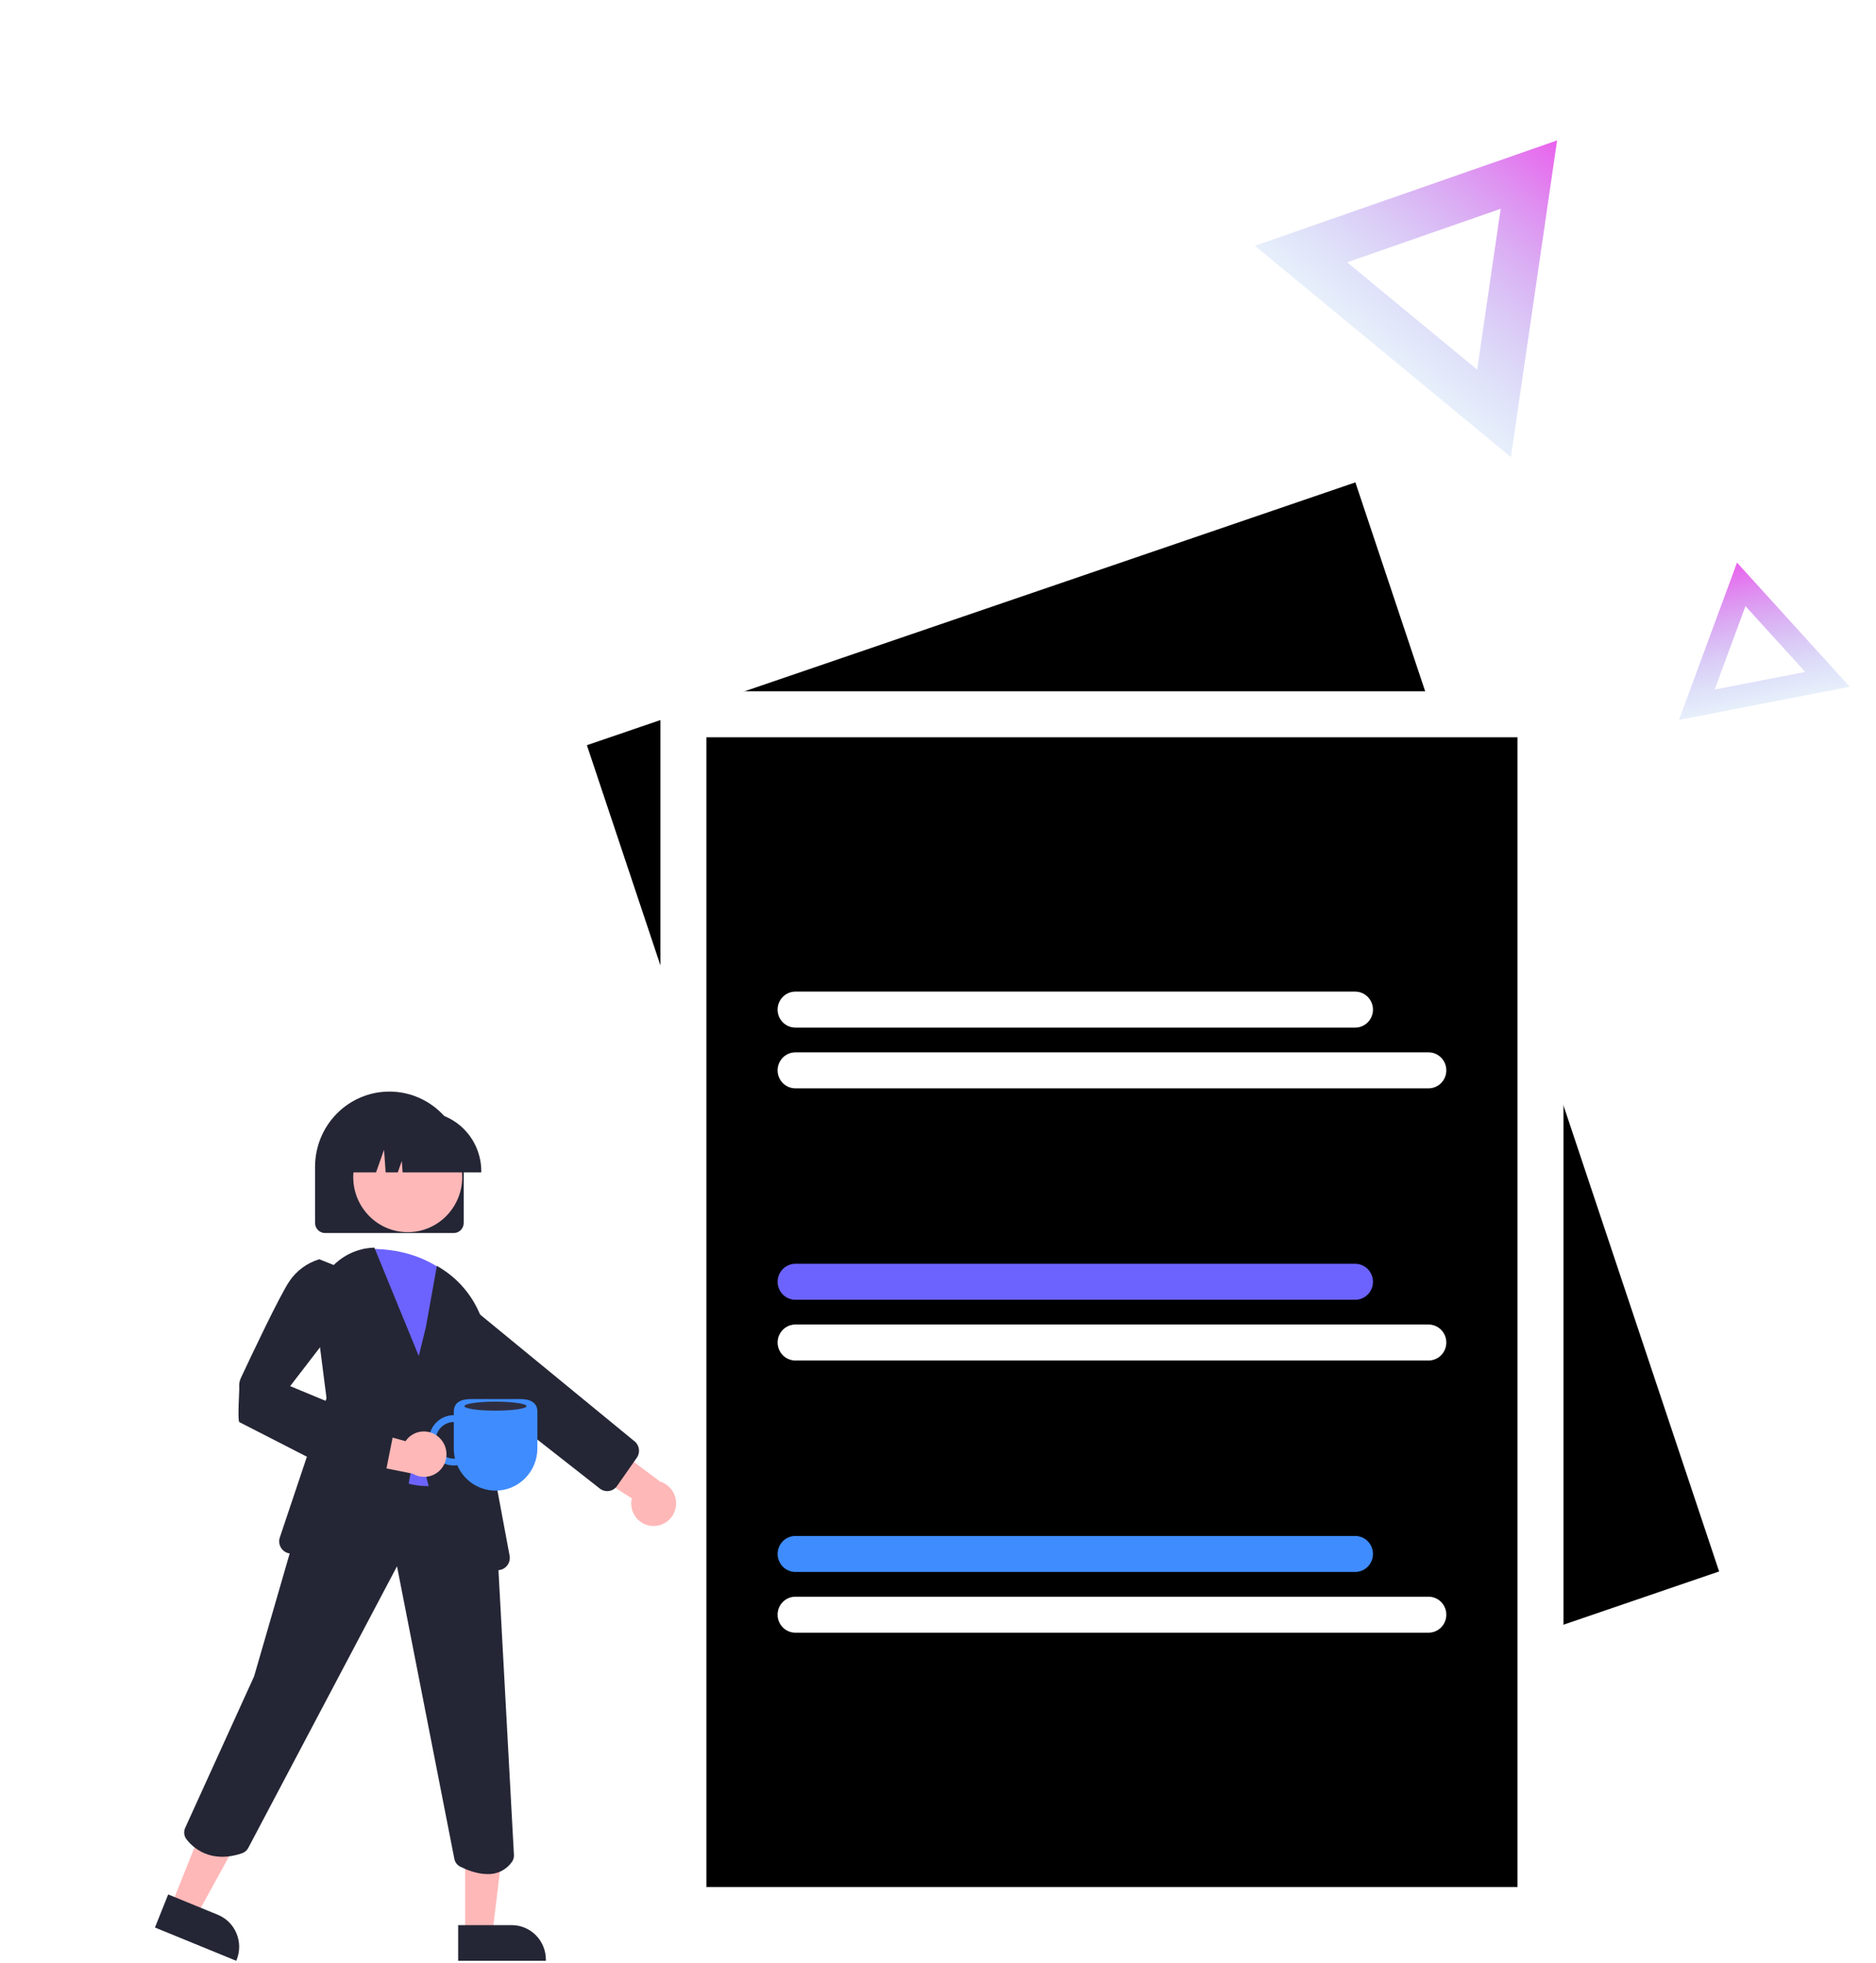 <svg width="408" height="427" viewBox="0 0 408 427" fill="none" xmlns="http://www.w3.org/2000/svg">
<g clip-path="url(#clip0_311_111)">
<path d="M379.173 345.253L204.552 404.979C204.551 404.98 204.549 404.98 204.548 404.981C204.302 405.063 204.035 405.045 203.799 404.927C203.559 404.807 203.359 404.586 203.261 404.297C203.261 404.296 203.26 404.295 203.26 404.294L121.686 160.031C121.685 160.031 121.685 160.03 121.685 160.03C121.588 159.737 121.611 159.418 121.744 159.146L117.252 156.949L121.744 159.146C121.876 158.876 122.098 158.688 122.345 158.602C122.346 158.602 122.347 158.602 122.348 158.601L296.968 98.876C296.969 98.876 296.969 98.875 296.97 98.875C297.216 98.792 297.485 98.809 297.722 98.928C297.961 99.048 298.161 99.268 298.259 99.556C298.259 99.558 298.26 99.559 298.26 99.561L379.835 343.823C379.835 343.825 379.836 343.826 379.836 343.828C379.932 344.119 379.909 344.438 379.777 344.709C379.645 344.979 379.422 345.167 379.174 345.253C379.174 345.253 379.173 345.253 379.173 345.253Z" fill="black" stroke="white" stroke-width="10"/>
<path d="M333.995 415.407H149.671C149.416 415.407 149.158 415.305 148.959 415.103C148.758 414.9 148.635 414.612 148.634 414.299V156.459C148.635 156.147 148.758 155.859 148.959 155.655C149.158 155.454 149.415 155.352 149.67 155.351H333.997C334.252 155.352 334.509 155.454 334.708 155.655C334.909 155.859 335.033 156.148 335.033 156.461V414.297C335.033 414.611 334.909 414.899 334.708 415.103C334.508 415.305 334.251 415.407 333.995 415.407Z" fill="black" stroke="white" stroke-width="10"/>
<path d="M294.731 223.494H172.982C171.957 223.494 170.973 223.082 170.248 222.348C169.523 221.614 169.115 220.619 169.115 219.581C169.115 218.543 169.523 217.547 170.248 216.813C170.973 216.079 171.957 215.667 172.982 215.667H294.731C295.757 215.667 296.741 216.079 297.466 216.813C298.191 217.547 298.599 218.543 298.599 219.581C298.599 220.619 298.191 221.614 297.466 222.348C296.741 223.082 295.757 223.494 294.731 223.494Z" fill="white"/>
<path d="M310.684 236.703H172.982C172.475 236.703 171.972 236.602 171.503 236.405C171.033 236.208 170.607 235.92 170.248 235.557C169.889 235.193 169.604 234.762 169.41 234.287C169.215 233.812 169.115 233.303 169.115 232.789C169.115 232.275 169.215 231.766 169.41 231.291C169.604 230.817 169.889 230.385 170.248 230.022C170.607 229.658 171.033 229.37 171.503 229.173C171.972 228.977 172.475 228.875 172.982 228.875H310.684C311.709 228.875 312.693 229.288 313.418 230.022C314.144 230.756 314.551 231.751 314.551 232.789C314.551 233.827 314.144 234.823 313.418 235.557C312.693 236.291 311.709 236.703 310.684 236.703Z" fill="white"/>
<path d="M294.731 282.688H172.983C171.958 282.687 170.975 282.274 170.251 281.541C169.526 280.807 169.12 279.812 169.12 278.775C169.12 277.738 169.526 276.743 170.251 276.009C170.975 275.275 171.958 274.862 172.983 274.861H294.731C295.757 274.861 296.741 275.273 297.466 276.007C298.191 276.741 298.599 277.737 298.599 278.775C298.599 279.813 298.191 280.808 297.466 281.542C296.741 282.276 295.757 282.688 294.731 282.688Z" fill="#6C63FF"/>
<path d="M310.684 295.897H172.983C171.958 295.896 170.975 295.483 170.251 294.749C169.526 294.016 169.12 293.021 169.12 291.984C169.12 290.946 169.526 289.951 170.251 289.218C170.975 288.484 171.958 288.071 172.983 288.07H310.684C311.71 288.07 312.693 288.482 313.418 289.216C314.144 289.95 314.551 290.946 314.551 291.984C314.551 293.021 314.144 294.017 313.418 294.751C312.693 295.485 311.71 295.897 310.684 295.897Z" fill="white"/>
<path d="M294.731 341.883H172.983C171.958 341.882 170.975 341.469 170.251 340.735C169.526 340.001 169.12 339.006 169.12 337.969C169.12 336.932 169.526 335.937 170.251 335.203C170.975 334.469 171.958 334.057 172.983 334.055H294.731C295.757 334.055 296.741 334.468 297.466 335.202C298.191 335.936 298.599 336.931 298.599 337.969C298.599 339.007 298.191 340.003 297.466 340.736C296.741 341.47 295.757 341.883 294.731 341.883Z" fill="#3F8CFF"/>
<path d="M310.684 355.091H172.982C171.957 355.091 170.973 354.679 170.248 353.945C169.523 353.211 169.115 352.216 169.115 351.178C169.115 350.14 169.523 349.144 170.248 348.41C170.973 347.676 171.957 347.264 172.982 347.264H310.684C311.709 347.264 312.693 347.676 313.418 348.41C314.144 349.144 314.551 350.14 314.551 351.178C314.551 352.216 314.144 353.211 313.418 353.945C312.693 354.679 311.709 355.091 310.684 355.091Z" fill="white"/>
<path d="M98.678 268.172H70.69C70.114 268.171 69.562 267.939 69.155 267.527C68.748 267.115 68.519 266.557 68.519 265.974V253.765C68.519 249.427 70.222 245.265 73.253 242.197C76.285 239.129 80.397 237.406 84.684 237.406C88.971 237.406 93.083 239.129 96.115 242.197C99.146 245.265 100.85 249.427 100.85 253.765V265.974C100.849 266.557 100.62 267.115 100.213 267.527C99.806 267.939 99.254 268.171 98.678 268.172Z" fill="#242635"/>
<path d="M141.876 331.887C141.167 331.85 140.476 331.656 139.849 331.318C139.223 330.981 138.678 330.509 138.251 329.935C137.825 329.362 137.528 328.7 137.381 327.998C137.234 327.296 137.242 326.569 137.403 325.87L122.817 316.56L130.981 312.82L143.58 322.234C144.722 322.585 145.698 323.349 146.322 324.38C146.946 325.41 147.174 326.637 146.964 327.827C146.754 329.016 146.12 330.087 145.182 330.835C144.245 331.584 143.068 331.958 141.876 331.887Z" fill="#FFB8B8"/>
<path d="M131.811 324.292C131.315 324.245 130.843 324.056 130.45 323.746L90.326 292.271L85.153 282.959C84.652 282.064 84.428 281.037 84.507 280.011C84.587 278.986 84.968 278.007 85.601 277.202C86.039 276.642 86.586 276.18 87.209 275.844C87.832 275.508 88.517 275.306 89.22 275.251C89.924 275.196 90.631 275.288 91.298 275.522C91.964 275.756 92.576 276.128 93.094 276.612L137.817 313.321C138.106 313.519 138.354 313.773 138.545 314.069C138.735 314.365 138.866 314.697 138.928 315.045C138.991 315.392 138.984 315.749 138.908 316.094C138.833 316.439 138.69 316.765 138.488 317.054L134.2 323.181C133.996 323.474 133.736 323.723 133.434 323.91C133.132 324.098 132.795 324.222 132.445 324.273C132.235 324.305 132.022 324.311 131.811 324.292Z" fill="#242635"/>
<path d="M37.25 414.406L42.734 416.652L53.903 396.313L45.809 392.999L37.25 414.406Z" fill="#FFB8B8"/>
<path d="M36.576 412.021L47.376 416.444L47.376 416.444C48.28 416.814 49.103 417.361 49.798 418.053C50.493 418.745 51.047 419.568 51.427 420.477C51.808 421.385 52.008 422.361 52.016 423.348C52.023 424.334 51.839 425.313 51.474 426.228L51.383 426.454L33.7 419.213L36.576 412.021Z" fill="#242635"/>
<path d="M101.152 420.65L107.068 420.65L109.883 397.557L101.151 397.557L101.152 420.65Z" fill="#FFB8B8"/>
<path d="M99.644 418.696L111.294 418.695H111.295C112.27 418.695 113.235 418.889 114.136 419.267C115.037 419.645 115.855 420.198 116.545 420.896C117.234 421.593 117.781 422.422 118.154 423.333C118.527 424.245 118.719 425.222 118.719 426.209V426.453L99.644 426.454L99.644 418.696Z" fill="#242635"/>
<path d="M106.027 407.595C103.677 407.595 101.373 406.625 100.101 405.981C99.772 405.816 99.484 405.576 99.26 405.28C99.037 404.985 98.884 404.641 98.813 404.276L86.343 340.651L53.992 401.905C53.702 402.456 53.213 402.873 52.627 403.07C45.659 405.426 41.859 401.719 40.549 400.017C40.282 399.667 40.116 399.251 40.068 398.812C40.021 398.373 40.094 397.929 40.279 397.53L55.262 364.59L64.321 333.301L73.478 310.402L73.678 310.423L104.298 313.685L108.022 334.408L111.771 403.409C111.805 403.959 111.65 404.504 111.333 404.952C110.733 405.802 109.935 406.488 109.009 406.95C108.083 407.411 107.058 407.633 106.027 407.595Z" fill="#242635"/>
<path d="M88.674 267.986C95.219 267.986 100.526 262.616 100.526 255.992C100.526 249.368 95.219 243.998 88.674 243.998C82.128 243.998 76.822 249.368 76.822 255.992C76.822 262.616 82.128 267.986 88.674 267.986Z" fill="#FFB8B8"/>
<path d="M92.796 323.211C87.636 323.211 81.251 320.155 73.754 314.084L73.626 313.98L78.927 271.658L79.175 271.649C86.757 271.372 92.927 273.32 98.036 277.62L98.08 277.666L102.223 283.056L102.224 283.154L102.808 316.259L102.794 316.305C102.245 317.82 101.36 319.188 100.206 320.302C99.053 321.416 97.662 322.247 96.141 322.731C95.055 323.056 93.928 323.218 92.796 323.211Z" fill="#6C63FF"/>
<path d="M100.427 342.997C99.848 342.995 99.285 342.801 98.826 342.444C98.367 342.086 98.037 341.586 97.887 341.019L90.61 313.139L86 338.54C85.879 339.214 85.505 339.814 84.956 340.215C84.407 340.616 83.726 340.787 83.056 340.691L62.982 337.856C62.599 337.802 62.233 337.663 61.909 337.449C61.586 337.236 61.313 336.952 61.11 336.619C60.907 336.287 60.78 335.913 60.736 335.524C60.693 335.136 60.735 334.742 60.859 334.372L71.013 304.084L68.74 286.339C68.506 284.511 68.65 282.655 69.163 280.887C69.676 279.119 70.547 277.478 71.72 276.069C72.893 274.66 74.343 273.513 75.977 272.701C77.612 271.89 79.395 271.431 81.215 271.354L81.418 271.346L91.073 294.912L92.609 288.696L95.012 275.315L95.371 275.526C98.764 277.505 101.554 280.391 103.436 283.866C105.318 287.342 106.219 291.274 106.042 295.234L105.433 309.405L110.828 338.34C110.956 339.031 110.808 339.746 110.417 340.327C110.025 340.908 109.422 341.309 108.74 341.442L100.916 342.95C100.755 342.981 100.591 342.997 100.427 342.997Z" fill="#242635"/>
<path d="M104.674 254.986H87.56L87.385 252.5L86.507 254.986H83.872L83.524 250.058L81.785 254.986H76.686V254.742C76.69 251.311 78.038 248.022 80.436 245.596C82.833 243.17 86.083 241.805 89.474 241.801H91.886C95.277 241.805 98.527 243.17 100.924 245.596C103.322 248.022 104.67 251.311 104.674 254.742V254.986Z" fill="#242635"/>
<g filter="url(#filter0_d_311_111)">
<path d="M384.595 427H0.483C0.355 427 0.232 426.948 0.141 426.857C0.051 426.765 0 426.641 0 426.512C0 426.382 0.051 426.258 0.141 426.166C0.232 426.075 0.355 426.023 0.483 426.023H384.595C384.723 426.023 384.845 426.075 384.936 426.166C385.026 426.258 385.077 426.382 385.077 426.512C385.077 426.641 385.026 426.765 384.936 426.857C384.845 426.948 384.723 427 384.595 427Z" fill="#CCCCCC"/>
</g>
<path d="M93.285 313.256C93.284 314.039 93.45 314.813 93.77 315.526C94.091 316.239 94.559 316.874 95.144 317.388C95.728 317.901 96.415 318.282 97.157 318.503C97.9 318.725 98.68 318.782 99.447 318.672C100.154 320.314 101.319 321.711 102.8 322.693C104.28 323.674 106.012 324.197 107.782 324.197C108.975 324.197 110.158 323.959 111.261 323.496C112.364 323.034 113.366 322.356 114.21 321.502C115.054 320.648 115.724 319.634 116.181 318.517C116.638 317.401 116.873 316.205 116.873 314.996V307.025C116.873 304.973 115.229 304.286 113.202 304.286H102.361C100.334 304.286 98.69 304.973 98.69 307.025V307.785C97.257 307.787 95.883 308.364 94.87 309.389C93.856 310.415 93.286 311.805 93.285 313.256ZM94.759 313.256C94.76 312.201 95.175 311.19 95.912 310.444C96.649 309.698 97.648 309.278 98.69 309.277V314.996C98.69 315.746 98.781 316.493 98.959 317.221C98.87 317.227 98.781 317.234 98.69 317.234C97.648 317.233 96.649 316.814 95.912 316.068C95.175 315.322 94.76 314.311 94.759 313.256H94.759Z" fill="#3F8CFF"/>
<path d="M95.606 312.736C95.097 312.232 94.486 311.846 93.816 311.605C93.145 311.364 92.431 311.274 91.725 311.342C91.018 311.409 90.336 311.633 89.726 311.996C89.116 312.359 88.594 312.853 88.195 313.444L71.52 308.813L74.352 317.428L89.752 320.505C90.784 321.122 92.001 321.338 93.174 321.11C94.347 320.883 95.393 320.228 96.115 319.27C96.836 318.313 97.183 317.119 97.089 315.914C96.996 314.71 96.468 313.579 95.606 312.736L95.606 312.736Z" fill="#FFB8B8"/>
<path d="M66.321 322.563C73.713 315.114 73.621 313.169 69.378 318.167L52.031 309.283C51.633 308.706 52.09 302.376 52.031 301.689C51.971 301.002 52.094 300.314 52.388 299.691C54.876 294.374 60.883 281.682 62.931 278.676C64.442 276.408 66.716 274.72 69.378 273.891L69.445 273.874L74.173 275.767L71.579 290.45L63.107 301.466L75.239 306.507C75.239 297.007 79.459 305.23 79.403 305.674C79.347 306.118 88.843 312.077 86.066 309.283L83.012 324.553C93.333 325.343 73.966 322.042 73.713 322.112C73.459 322.181 73.713 317.335 66.437 322.584C73.656 322.384 66.359 322.571 66.321 322.563Z" fill="#242635"/>
<path d="M107.762 306.802C111.493 306.802 114.517 306.364 114.517 305.825C114.517 305.286 111.493 304.848 107.762 304.848C104.031 304.848 101.006 305.286 101.006 305.825C101.006 306.364 104.031 306.802 107.762 306.802Z" fill="#2F2E41"/>
</g>
<g filter="url(#filter1_d_311_111)">
<path d="M282.947 51.253L332.508 33.973L324.932 85.91L282.947 51.253Z" stroke="url(#paint0_linear_311_111)" stroke-width="10"/>
</g>
<g filter="url(#filter2_d_311_111)">
<path d="M369.033 149.27L378.691 123.091L397.445 143.753L369.033 149.27Z" stroke="url(#paint1_linear_311_111)" stroke-width="5"/>
</g>
<defs>
<filter id="filter0_d_311_111" x="-3" y="426.023" width="393.077" height="8.977" filterUnits="userSpaceOnUse" color-interpolation-filters="sRGB">
<feFlood flood-opacity="0" result="BackgroundImageFix"/>
<feColorMatrix in="SourceAlpha" type="matrix" values="0 0 0 0 0 0 0 0 0 0 0 0 0 0 0 0 0 0 127 0" result="hardAlpha"/>
<feOffset dx="1" dy="4"/>
<feGaussianBlur stdDeviation="2"/>
<feColorMatrix type="matrix" values="0 0 0 0 1 0 0 0 0 1 0 0 0 0 1 0 0 0 0.5 0"/>
<feBlend mode="normal" in2="BackgroundImageFix" result="effect1_dropShadow_311_111"/>
<feBlend mode="normal" in="SourceGraphic" in2="effect1_dropShadow_311_111" result="shape"/>
</filter>
<filter id="filter1_d_311_111" x="268.915" y="26.537" width="73.731" height="76.882" filterUnits="userSpaceOnUse" color-interpolation-filters="sRGB">
<feFlood flood-opacity="0" result="BackgroundImageFix"/>
<feColorMatrix in="SourceAlpha" type="matrix" values="0 0 0 0 0 0 0 0 0 0 0 0 0 0 0 0 0 0 127 0" result="hardAlpha"/>
<feOffset dy="4"/>
<feGaussianBlur stdDeviation="2"/>
<feColorMatrix type="matrix" values="0 0 0 0 0 0 0 0 0 0 0 0 0 0 0 0 0 0 0.25 0"/>
<feBlend mode="normal" in2="BackgroundImageFix" result="effect1_dropShadow_311_111"/>
<feBlend mode="normal" in="SourceGraphic" in2="effect1_dropShadow_311_111" result="shape"/>
</filter>
<filter id="filter2_d_311_111" x="361.15" y="118.359" width="45.13" height="42.211" filterUnits="userSpaceOnUse" color-interpolation-filters="sRGB">
<feFlood flood-opacity="0" result="BackgroundImageFix"/>
<feColorMatrix in="SourceAlpha" type="matrix" values="0 0 0 0 0 0 0 0 0 0 0 0 0 0 0 0 0 0 127 0" result="hardAlpha"/>
<feOffset dy="4"/>
<feGaussianBlur stdDeviation="2"/>
<feColorMatrix type="matrix" values="0 0 0 0 0 0 0 0 0 0 0 0 0 0 0 0 0 0 0.25 0"/>
<feBlend mode="normal" in2="BackgroundImageFix" result="effect1_dropShadow_311_111"/>
<feBlend mode="normal" in="SourceGraphic" in2="effect1_dropShadow_311_111" result="shape"/>
</filter>
<linearGradient id="paint0_linear_311_111" x1="338.645" y1="26.538" x2="288.127" y2="87.738" gradientUnits="userSpaceOnUse">
<stop stop-color="#EA61ED"/>
<stop offset="1" stop-color="#84DDF0" stop-opacity="0"/>
</linearGradient>
<linearGradient id="paint1_linear_311_111" x1="377.773" y1="118.359" x2="385.696" y2="159.168" gradientUnits="userSpaceOnUse">
<stop stop-color="#EA61ED"/>
<stop offset="1" stop-color="#84DDF0" stop-opacity="0"/>
</linearGradient>
<clipPath id="clip0_311_111">
<rect width="391.463" height="339.823" fill="white" transform="translate(0 87.177)"/>
</clipPath>
</defs>
</svg>
